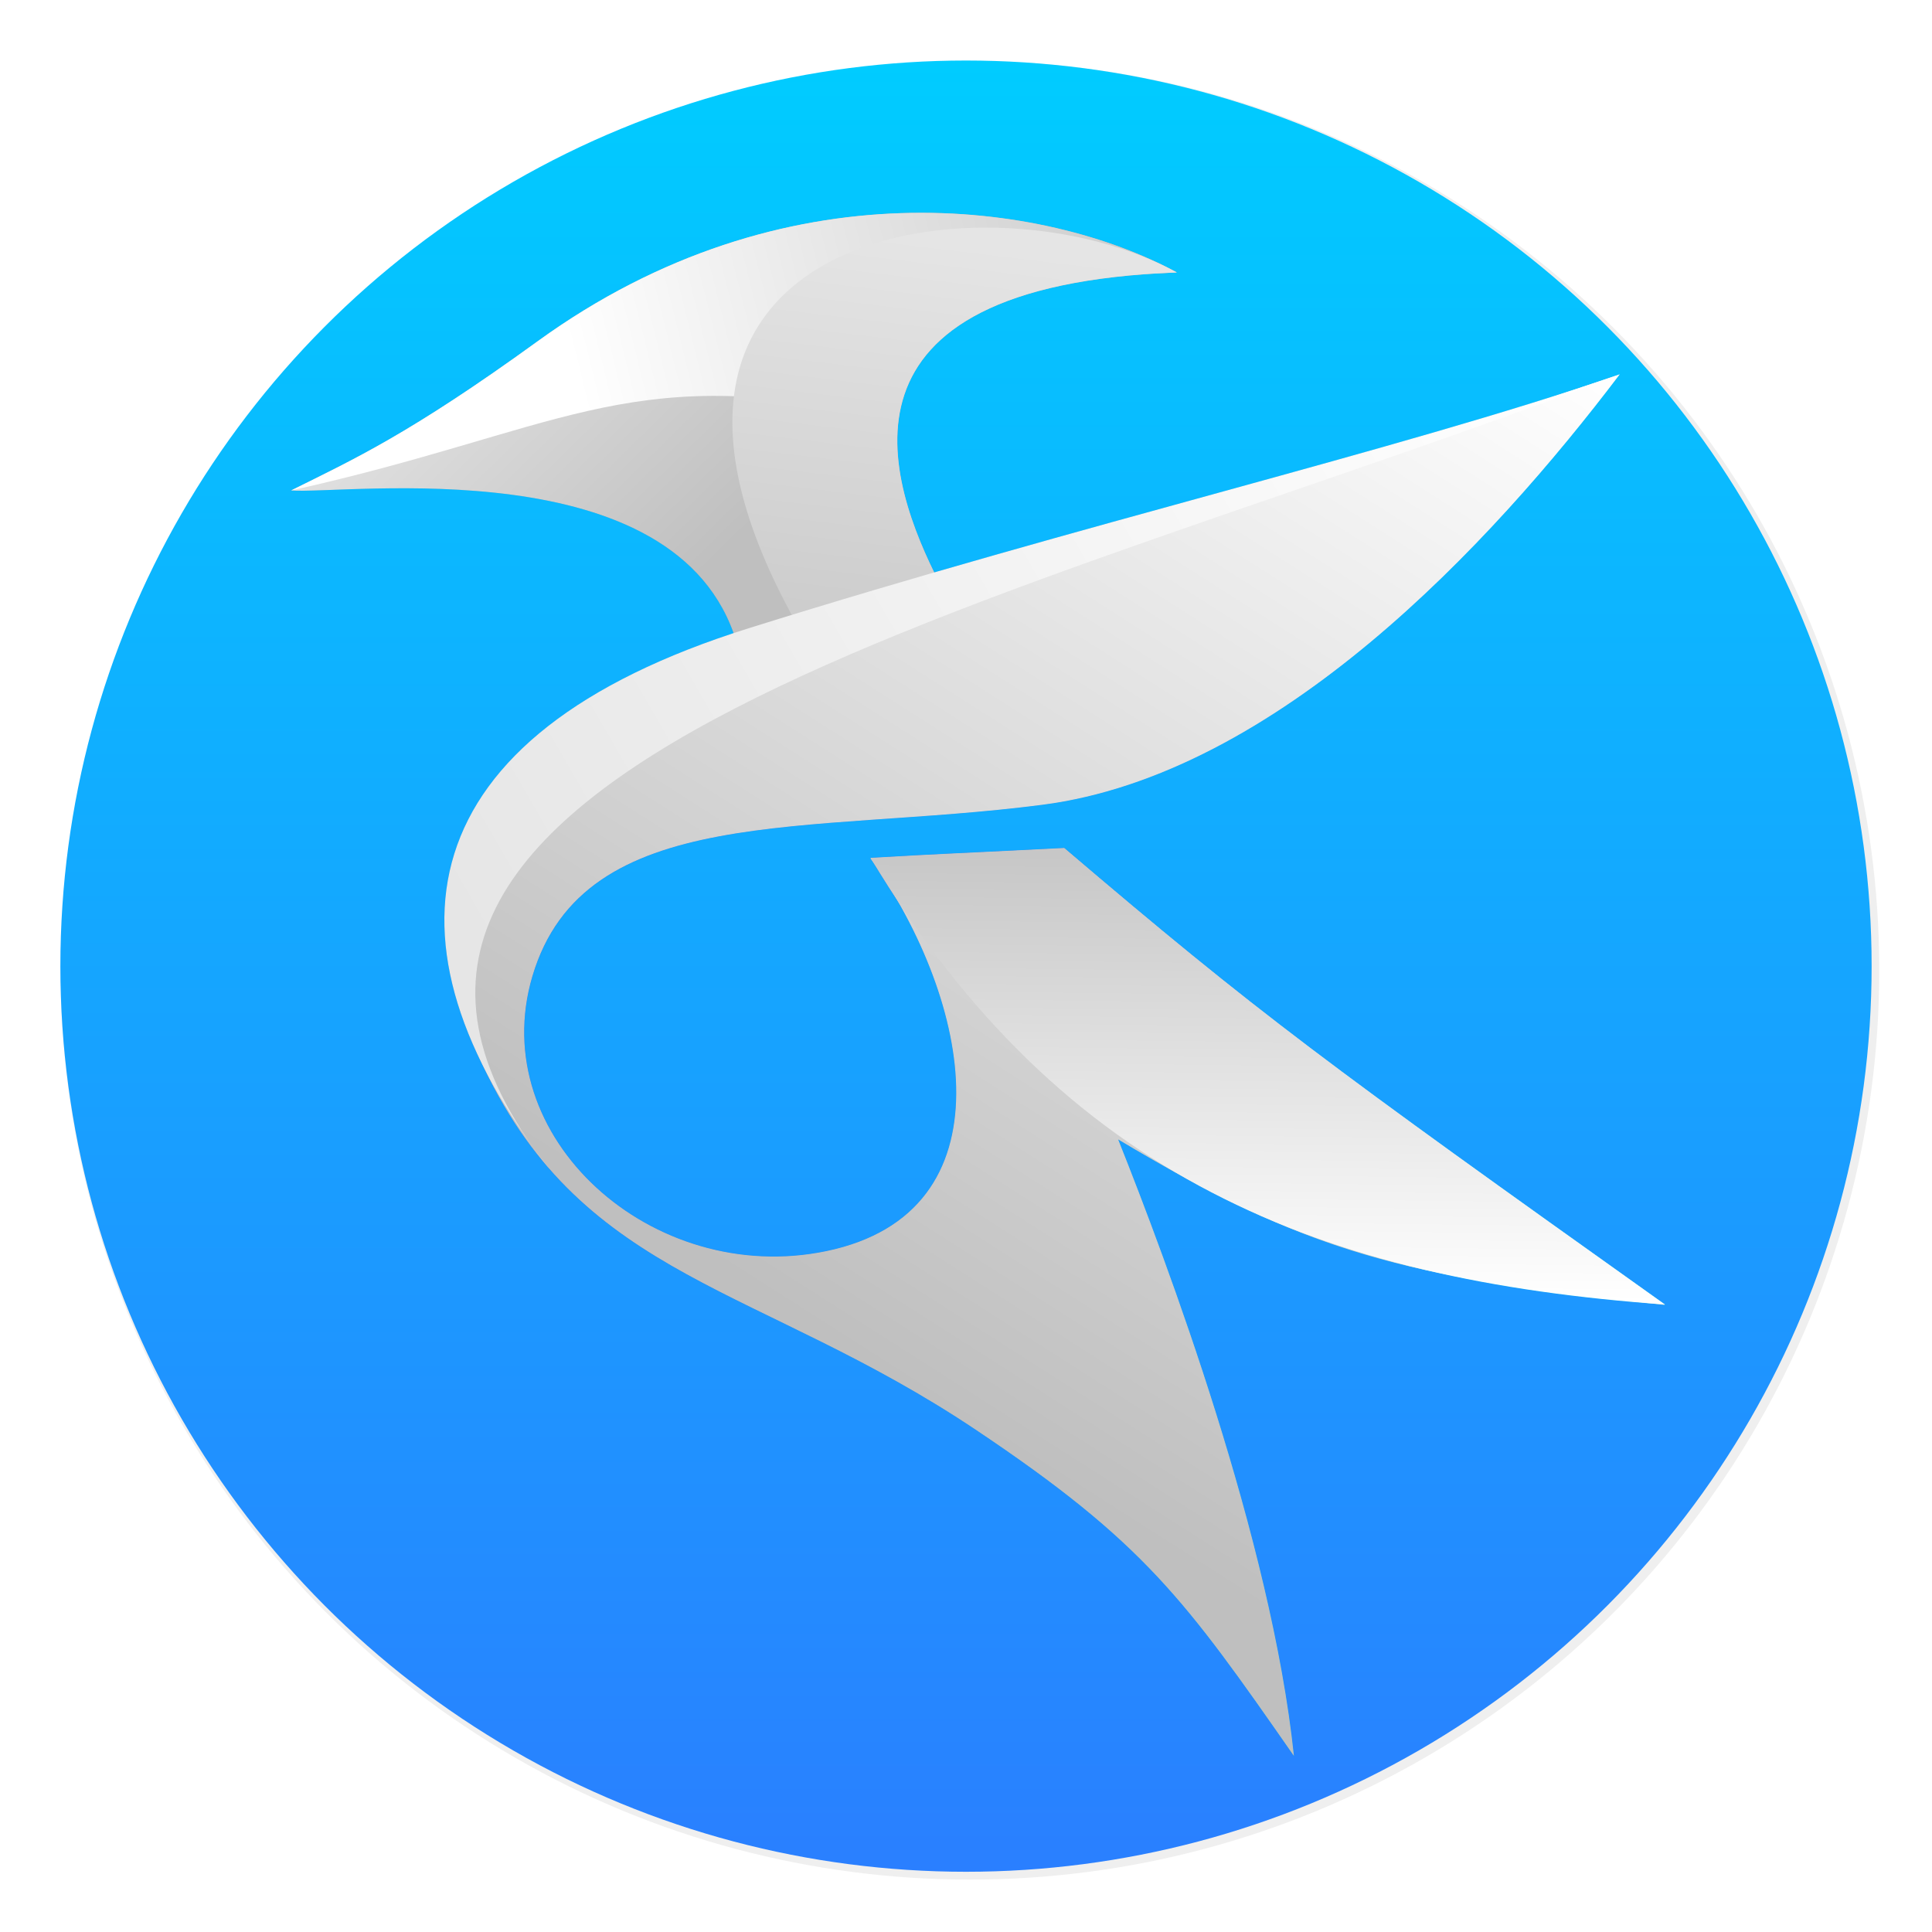 <svg xmlns="http://www.w3.org/2000/svg" xmlns:xlink="http://www.w3.org/1999/xlink" width="64" height="64"><defs><linearGradient id="a"><stop offset="0" stop-color="#2a7fff"/><stop offset="1" stop-color="#0cf"/></linearGradient><linearGradient id="e" x1="61.163" x2="64.928" y1="105.11" y2="109.04" gradientUnits="userSpaceOnUse"><stop offset="0" stop-color="#e6e6e6"/><stop offset="1" stop-color="#bfbfbf"/></linearGradient><linearGradient id="f" x1="77.167" x2="64.372" y1="115.71" y2="112" gradientUnits="userSpaceOnUse"><stop offset="0" stop-color="#0cf"/><stop offset="1" stop-color="#2a7fff"/></linearGradient><linearGradient xlink:href="#a" id="g" x1="68.707" x2="75.819" y1="113.06" y2="117.91" gradientUnits="userSpaceOnUse"/><linearGradient id="h" x1="77.401" x2="68.67" y1="106.37" y2="120.36" gradientUnits="userSpaceOnUse"><stop offset="0" stop-color="#fff"/><stop offset="1" stop-color="#bfbfbf"/></linearGradient><linearGradient id="i" x1="68.229" x2="68.164" y1="112.73" y2="118.55" gradientUnits="userSpaceOnUse"><stop offset="0" stop-color="#c7c7c7"/><stop offset="1" stop-color="#fff"/></linearGradient><linearGradient id="j" x1="63.367" x2="71.136" y1="106.86" y2="104.89" gradientUnits="userSpaceOnUse"><stop offset="0" stop-color="#fff"/><stop offset="1" stop-color="#ccc"/></linearGradient><linearGradient id="k" x1="66.951" x2="66.336" y1="104.46" y2="109.67" gradientUnits="userSpaceOnUse"><stop offset="0" stop-color="#e5e5e5"/><stop offset="1" stop-color="#ccc"/></linearGradient><linearGradient id="l" x1="62.961" x2="77.488" y1="115.88" y2="107.31" gradientUnits="userSpaceOnUse"><stop offset="0" stop-color="#e6e6e6"/><stop offset="1" stop-color="#fff"/></linearGradient><linearGradient xlink:href="#a" id="c" x1="32" x2="32" y1="62.005" y2="2.005" gradientUnits="userSpaceOnUse"/><filter id="b" width="1.072" height="1.072" x="-.036" y="-.036" color-interpolation-filters="sRGB"><feGaussianBlur stdDeviation="14.344"/></filter><filter id="d" width="1.101" height="1.092" x="-.05" y="-.046" color-interpolation-filters="sRGB"><feGaussianBlur stdDeviation=".391"/></filter></defs><circle cx="512" cy="540.36" r="478.12" color="#000" filter="url(#b)" opacity=".25" transform="translate(-.125 -1.9) scale(.063)"/><circle cx="32" cy="32.005" r="30" fill="url(#c)" color="#000"/><g stroke-width=".265" filter="url(#d)" opacity=".15" transform="matrix(2.444 0 0 2.499 -135.51 -253.42)"><path d="M65.429 109.92c-.795-2.58-5.286-1.955-6.037-2.01.843-.41 1.604-.747 3.341-1.978 3.347-2.371 6.89-1.854 8.664-.912-4.85.18-3.927 2.765-3.212 4.127-.909.258-2.343.648-2.756.773z"/><path d="M77.401 106.37c-1.747 2.257-4.65 5.306-7.829 5.707-3.178.402-6.208-.043-6.91 2.272-.646 2.133 1.627 4.123 3.985 3.644 2.519-.513 1.975-3.306.597-5.207 1.047-.059.852-.044 2.627-.131 2.645 2.205 3.521 2.834 8.143 6.052-3.562-.365-4.858-.7-7.412-2.194.662 1.624 2.076 5.311 2.382 8.172-1.473-2.07-2.031-2.831-4.314-4.325-2.925-1.914-5.293-1.978-6.664-4.797-1.368-2.814.443-4.84 3.682-5.717 4.63-1.255 8.62-2.444 11.712-3.476z"/><path d="M67.245 112.78c1.046-.059.852-.043 2.626-.131 2.646 2.205 3.522 2.834 8.143 6.052-4.644-.325-8.159-1.665-10.769-5.921z"/><path d="M77.401 106.37c-1.747 2.257-4.65 5.306-7.829 5.707-3.178.402-6.208-.043-6.91 2.272-.646 2.133 1.627 4.123 3.985 3.644 2.519-.513 1.975-3.306.597-5.207 1.047-.059.852-.044 2.627-.131 2.645 2.205 3.521 2.834 8.143 6.052-3.562-.365-4.858-.7-7.412-2.194.662 1.624 2.076 5.311 2.382 8.172-1.473-2.07-2.031-2.831-4.314-4.325-2.925-1.914-5.293-1.978-6.664-4.797-1.368-2.814.443-4.84 3.682-5.717 4.63-1.255 8.62-2.444 11.712-3.476z"/><path d="M67.245 112.78c1.046-.059.852-.043 2.626-.131 2.646 2.205 3.522 2.834 8.143 6.052-4.644-.325-8.159-1.665-10.769-5.921zm-7.853-4.87c.843-.41 1.604-.746 3.341-1.977 3.346-2.372 6.89-1.854 8.664-.913-4.85.18-4.226 1.126-4.244 1.867-3.222-.664-4.163.24-7.761 1.023z"/><path d="M71.397 105.02c-4.85.18-3.926 2.765-3.212 4.127-.566.16-1.18.344-1.936.54-3.053-5.321 2.656-6.013 5.148-4.667z"/><path d="M62.88 116.89c-2.373-2.99-1.935-5.73 2.712-7.153 4.587-1.405 8.716-2.333 11.81-3.365-8.348 3.111-18.8 5.19-14.523 10.518z"/></g><g stroke-width=".265"><path fill="url(#e)" d="M65.429 109.92c-.795-2.58-5.286-1.955-6.037-2.01.843-.41 1.604-.747 3.341-1.978 3.347-2.371 6.89-1.854 8.664-.912-4.85.18-3.927 2.765-3.212 4.127-.909.258-2.343.648-2.756.773z" transform="matrix(2.444 0 0 2.499 -135.51 -253.42)"/><path fill="url(#f)" d="M77.401 106.37c-1.747 2.257-4.65 5.306-7.829 5.707-3.178.402-6.208-.043-6.91 2.272-.646 2.133 1.627 4.123 3.985 3.644 2.519-.513 1.975-3.306.597-5.207 1.047-.059.852-.044 2.627-.131 2.645 2.205 3.521 2.834 8.143 6.052-3.562-.365-4.858-.7-7.412-2.194.662 1.624 2.076 5.311 2.382 8.172-1.473-2.07-2.031-2.831-4.314-4.325-2.925-1.914-5.293-1.978-6.664-4.797-1.368-2.814.443-4.84 3.682-5.717 4.63-1.255 8.62-2.444 11.712-3.476z" transform="matrix(2.444 0 0 2.499 -135.51 -253.42)"/><path fill="url(#g)" d="M67.245 112.78c1.046-.059.852-.043 2.626-.131 2.646 2.205 3.522 2.834 8.143 6.052-4.644-.325-8.159-1.665-10.769-5.921z" transform="matrix(2.444 0 0 2.499 -135.51 -253.42)"/><path fill="url(#h)" d="M77.401 106.37c-1.747 2.257-4.65 5.306-7.829 5.707-3.178.402-6.208-.043-6.91 2.272-.646 2.133 1.627 4.123 3.985 3.644 2.519-.513 1.975-3.306.597-5.207 1.047-.059.852-.044 2.627-.131 2.645 2.205 3.521 2.834 8.143 6.052-3.562-.365-4.858-.7-7.412-2.194.662 1.624 2.076 5.311 2.382 8.172-1.473-2.07-2.031-2.831-4.314-4.325-2.925-1.914-5.293-1.978-6.664-4.797-1.368-2.814.443-4.84 3.682-5.717 4.63-1.255 8.62-2.444 11.712-3.476z" transform="matrix(2.444 0 0 2.499 -135.51 -253.42)"/><path fill="url(#i)" d="M67.245 112.78c1.046-.059.852-.043 2.626-.131 2.646 2.205 3.522 2.834 8.143 6.052-4.644-.325-8.159-1.665-10.769-5.921z" transform="matrix(2.444 0 0 2.499 -135.51 -253.42)"/><path fill="url(#j)" d="M59.392 107.91c.843-.41 1.604-.746 3.341-1.977 3.346-2.372 6.89-1.854 8.664-.913-4.85.18-4.226 1.126-4.244 1.867-3.222-.664-4.163.24-7.761 1.023z" transform="matrix(2.444 0 0 2.499 -135.51 -253.42)"/><path fill="url(#k)" d="M71.397 105.02c-4.85.18-3.926 2.765-3.212 4.127-.566.16-1.18.344-1.936.54-3.053-5.321 2.656-6.013 5.148-4.667z" transform="matrix(2.444 0 0 2.499 -135.51 -253.42)"/><path fill="url(#l)" d="M62.88 116.89c-2.373-2.99-1.935-5.73 2.712-7.153 4.587-1.405 8.716-2.333 11.81-3.365-8.348 3.111-18.8 5.19-14.523 10.518z" transform="matrix(2.444 0 0 2.499 -135.51 -253.42)"/></g></svg>